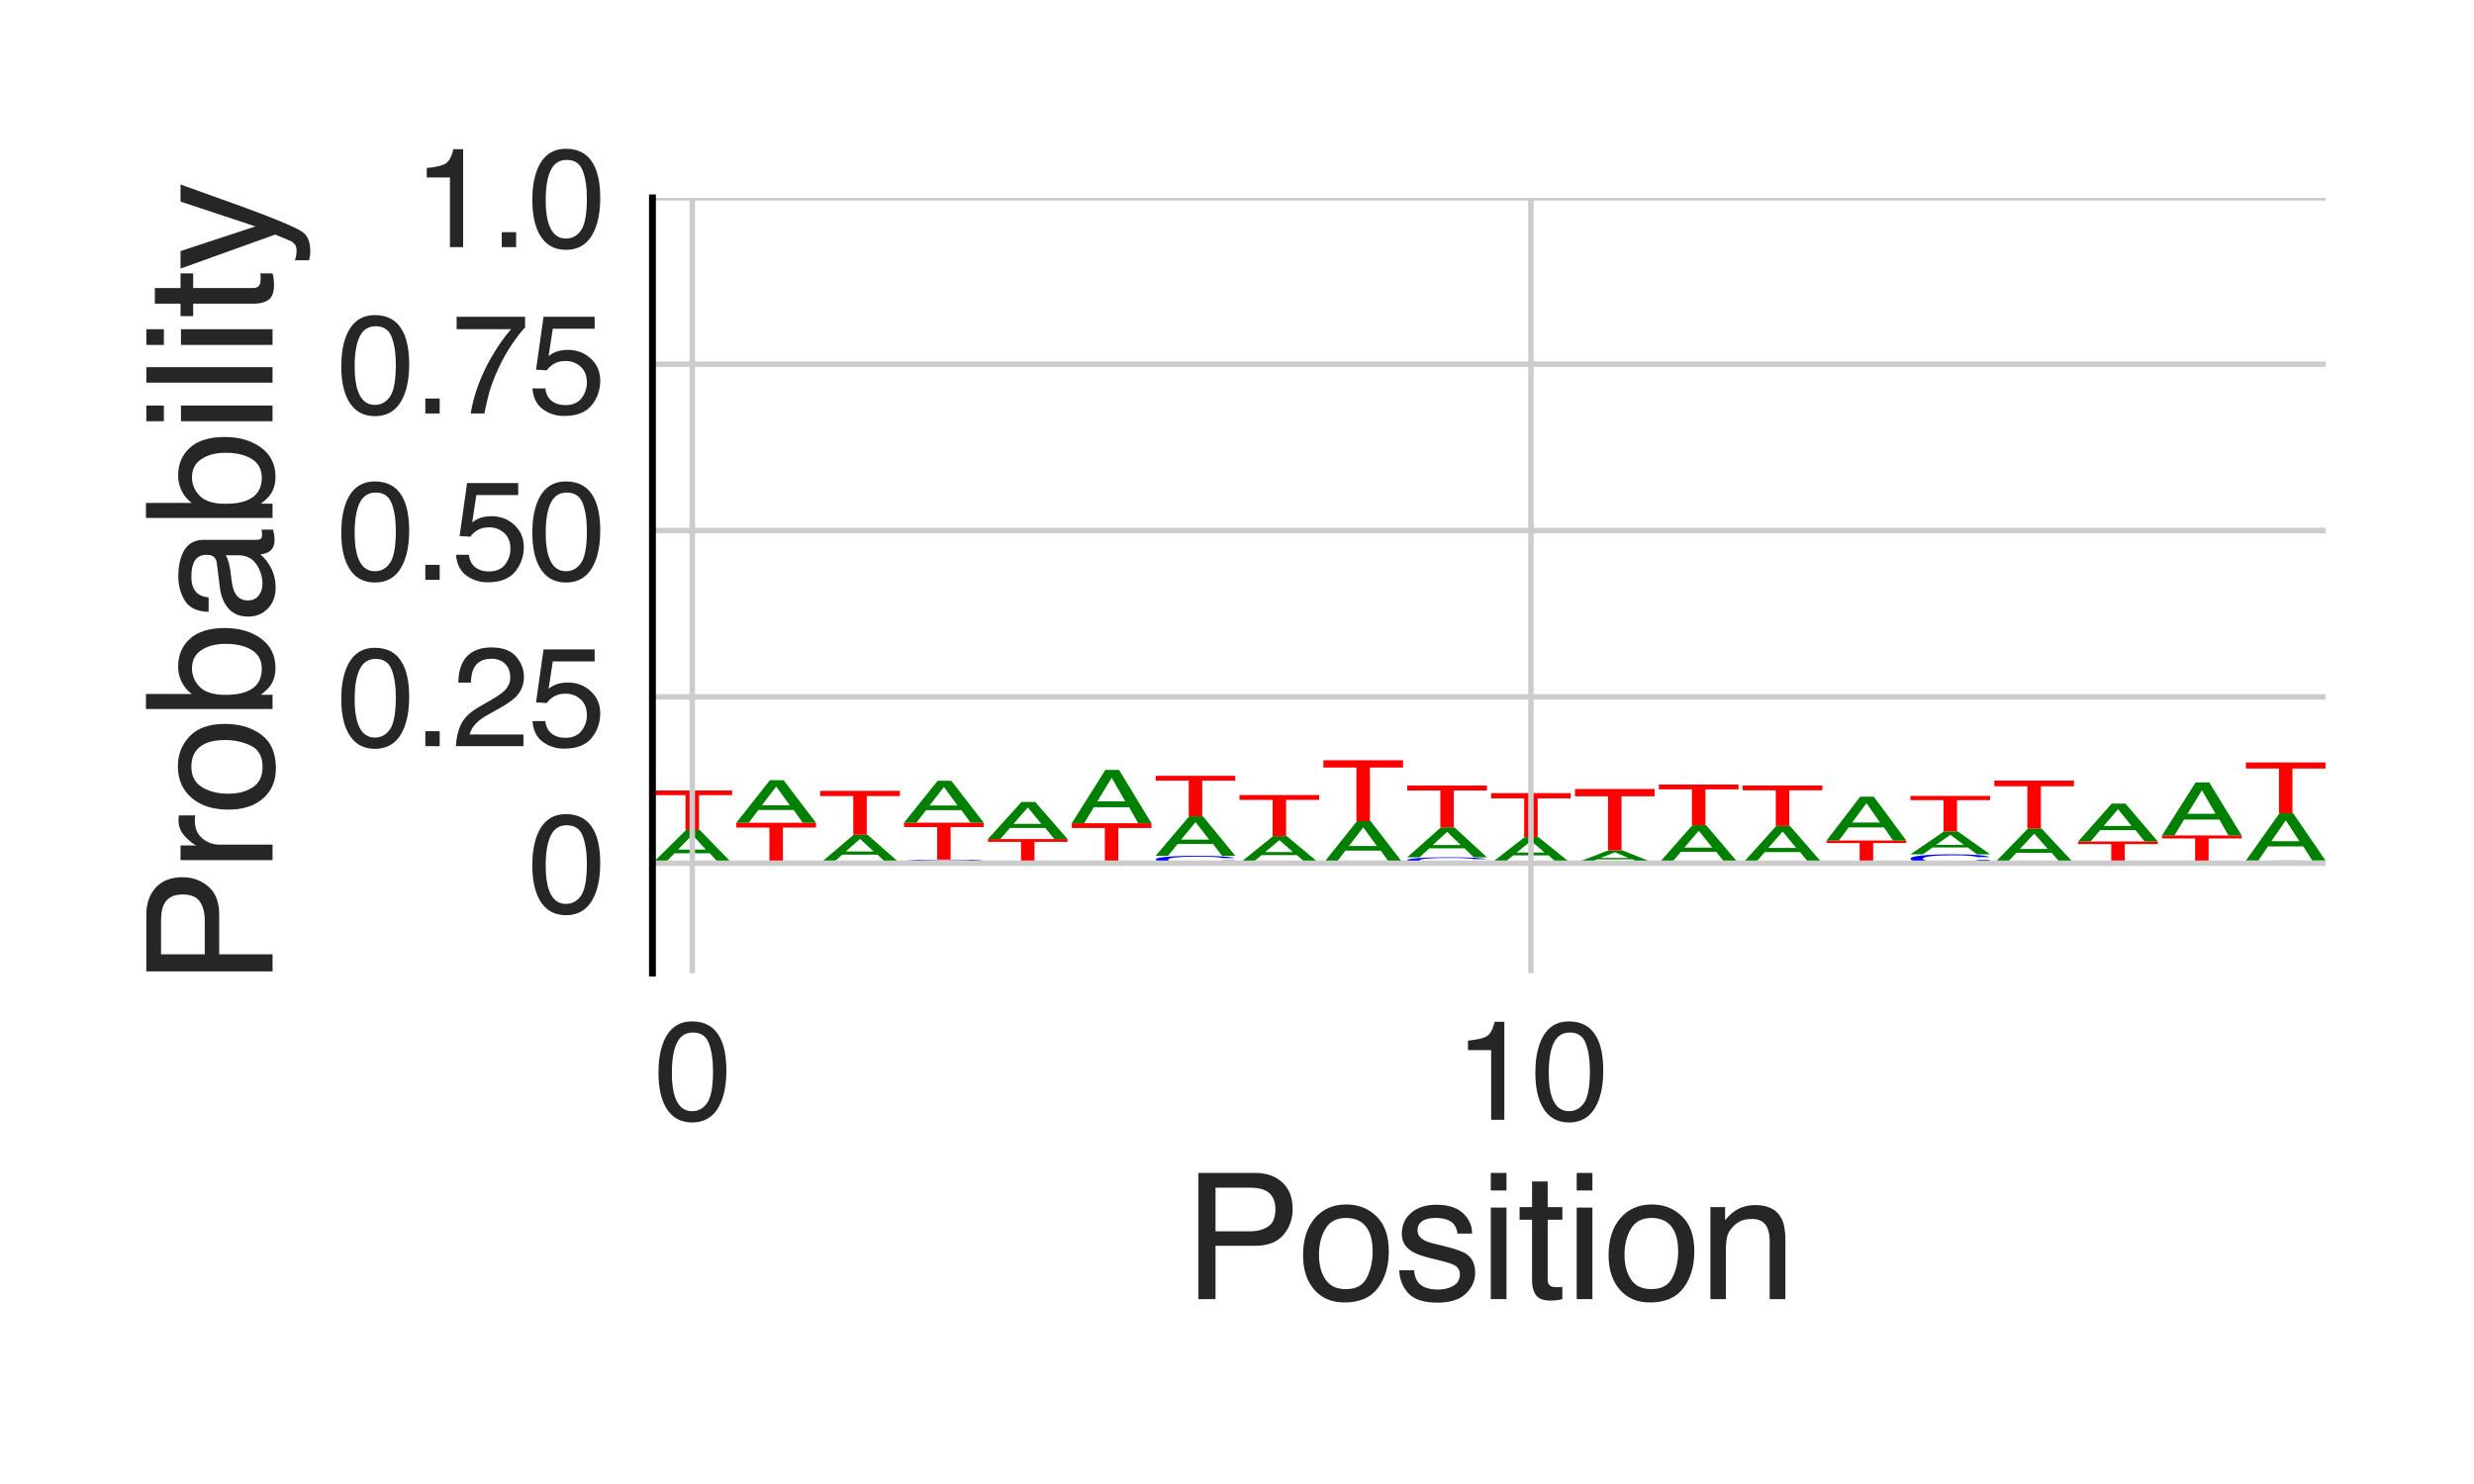 <?xml version="1.0" encoding="utf-8" standalone="no"?>
<!DOCTYPE svg PUBLIC "-//W3C//DTD SVG 1.1//EN"
  "http://www.w3.org/Graphics/SVG/1.1/DTD/svg11.dtd">
<svg height="216pt" version="1.1" viewBox="0 0 360 216" width="360pt" xmlns="http://www.w3.org/2000/svg" xmlns:xlink="http://www.w3.org/1999/xlink">
 <defs>
  <style type="text/css">*{stroke-linecap:butt;stroke-linejoin:round;}</style>
 </defs>
 <g id="figure_1">
  <g id="patch_1">
   <path d="M 0 216 
L 360 216 
L 360 0 
L 0 0 
z
" style="fill:#ffffff;"/>
  </g>
  <g id="axes_1">
   <g id="patch_2">
    <path d="M 94.94 141.64 
L 338.4 141.64 
L 338.4 28.8 
L 94.94 28.8 
z
" style="fill:#ffffff;"/>
   </g>
   <g id="line2d_1">
    <path clip-path="url(#pbe647523e6)" d="M 94.94 125.643 
L 338.4 125.643 
" style="fill:none;stroke:#000000;stroke-linecap:round;stroke-width:0.5;"/>
   </g>
   <g id="patch_3">
    <path clip-path="url(#pbe647523e6)" d="M 102.722 123.661 
L 100.749 121.524 
L 98.653 123.661 
L 102.722 123.661 
z
M 99.83 120.805 
L 101.819 120.805 
L 106.533 125.643 
L 104.603 125.643 
L 103.288 124.194 
L 98.149 124.194 
L 96.743 125.643 
L 94.94 125.643 
L 99.83 120.805 
z
M 100.741 120.805 
L 100.741 120.805 
z
" style="fill:#008000;"/>
   </g>
   <g id="patch_4">
    <path clip-path="url(#pbe647523e6)" d="M 106.533 115.055 
L 106.533 115.74 
L 101.719 115.74 
L 101.719 120.805 
L 99.755 120.805 
L 99.755 115.74 
L 94.94 115.74 
L 94.94 115.055 
L 106.533 115.055 
z
" style="fill:#ff0000;"/>
   </g>
   <g id="patch_5">
    <path clip-path="url(#pbe647523e6)" d="M 118.737 119.754 
L 118.737 120.455 
L 113.922 120.455 
L 113.922 125.643 
L 111.958 125.643 
L 111.958 120.455 
L 107.144 120.455 
L 107.144 119.754 
L 118.737 119.754 
z
" style="fill:#ff0000;"/>
   </g>
   <g id="patch_6">
    <path clip-path="url(#pbe647523e6)" d="M 114.925 117.217 
L 112.953 114.482 
L 110.856 117.217 
L 114.925 117.217 
z
M 112.033 113.562 
L 114.023 113.562 
L 118.737 119.754 
L 116.807 119.754 
L 115.491 117.899 
L 110.352 117.899 
L 108.946 119.754 
L 107.144 119.754 
L 112.033 113.562 
z
M 112.944 113.562 
L 112.944 113.562 
z
" style="fill:#008000;"/>
   </g>
   <g id="patch_7">
    <path clip-path="url(#pbe647523e6)" d="M 127.129 123.94 
L 125.156 122.104 
L 123.06 123.94 
L 127.129 123.94 
z
M 124.237 121.487 
L 126.226 121.487 
L 130.94 125.643 
L 129.01 125.643 
L 127.695 124.398 
L 122.556 124.398 
L 121.15 125.643 
L 119.347 125.643 
L 124.237 121.487 
z
M 125.148 121.487 
L 125.148 121.487 
z
" style="fill:#008000;"/>
   </g>
   <g id="patch_8">
    <path clip-path="url(#pbe647523e6)" d="M 130.94 115.109 
L 130.94 115.869 
L 126.126 115.869 
L 126.126 121.487 
L 124.162 121.487 
L 124.162 115.869 
L 119.347 115.869 
L 119.347 115.109 
L 130.94 115.109 
z
" style="fill:#ff0000;"/>
   </g>
   <g id="patch_9">
    <path clip-path="url(#pbe647523e6)" d="M 137.646 125.116 
Q 140.129 125.116 141.498 125.166 
Q 142.868 125.216 143.019 125.28 
L 141.293 125.28 
Q 141 125.232 140.123 125.204 
Q 139.246 125.175 137.663 125.175 
Q 135.733 125.175 134.546 125.227 
Q 133.358 125.279 133.358 125.386 
Q 133.358 125.474 134.429 125.529 
Q 135.502 125.584 137.629 125.584 
Q 139.585 125.584 140.61 125.526 
Q 141.151 125.496 141.419 125.446 
L 143.144 125.446 
Q 142.913 125.525 141.615 125.579 
Q 140.058 125.643 137.416 125.643 
Q 135.138 125.643 133.589 125.59 
Q 131.551 125.521 131.551 125.375 
Q 131.551 125.264 133.082 125.193 
Q 134.736 125.116 137.646 125.116 
z
M 137.29 125.116 
L 137.29 125.116 
z
" style="fill:#0000ff;"/>
   </g>
   <g id="patch_10">
    <path clip-path="url(#pbe647523e6)" d="M 143.144 119.74 
L 143.144 120.38 
L 138.329 120.38 
L 138.329 125.116 
L 136.365 125.116 
L 136.365 120.38 
L 131.551 120.38 
L 131.551 119.74 
L 143.144 119.74 
z
" style="fill:#ff0000;"/>
   </g>
   <g id="patch_11">
    <path clip-path="url(#pbe647523e6)" d="M 139.332 117.241 
L 137.36 114.547 
L 135.263 117.241 
L 139.332 117.241 
z
M 136.44 113.641 
L 138.43 113.641 
L 143.144 119.74 
L 141.214 119.74 
L 139.898 117.913 
L 134.759 117.913 
L 133.353 119.74 
L 131.551 119.74 
L 136.44 113.641 
z
M 137.351 113.641 
L 137.351 113.641 
z
" style="fill:#008000;"/>
   </g>
   <g id="patch_12">
    <path clip-path="url(#pbe647523e6)" d="M 149.85 125.504 
Q 152.332 125.504 153.702 125.517 
Q 155.071 125.53 155.222 125.547 
L 153.497 125.547 
Q 153.204 125.534 152.327 125.527 
Q 151.45 125.519 149.867 125.519 
Q 147.936 125.519 146.749 125.533 
Q 145.562 125.547 145.562 125.575 
Q 145.562 125.599 146.632 125.613 
Q 147.706 125.628 149.833 125.628 
Q 151.789 125.628 152.813 125.612 
Q 153.354 125.604 153.622 125.591 
L 155.347 125.591 
Q 155.117 125.612 153.818 125.626 
Q 152.261 125.643 149.619 125.643 
Q 147.341 125.643 145.793 125.629 
Q 143.754 125.611 143.754 125.572 
Q 143.754 125.543 145.286 125.524 
Q 146.94 125.504 149.85 125.504 
z
M 149.494 125.504 
L 149.494 125.504 
z
" style="fill:#0000ff;"/>
   </g>
   <g id="patch_13">
    <path clip-path="url(#pbe647523e6)" d="M 155.347 122.127 
L 155.347 122.53 
L 150.533 122.53 
L 150.533 125.504 
L 148.569 125.504 
L 148.569 122.53 
L 143.754 122.53 
L 143.754 122.127 
L 155.347 122.127 
z
" style="fill:#ff0000;"/>
   </g>
   <g id="patch_14">
    <path clip-path="url(#pbe647523e6)" d="M 151.536 119.915 
L 149.563 117.53 
L 147.467 119.915 
L 151.536 119.915 
z
M 148.644 116.728 
L 150.633 116.728 
L 155.347 122.127 
L 153.418 122.127 
L 152.102 120.51 
L 146.963 120.51 
L 145.557 122.127 
L 143.754 122.127 
L 148.644 116.728 
z
M 149.555 116.728 
L 149.555 116.728 
z
" style="fill:#008000;"/>
   </g>
   <g id="patch_15">
    <path clip-path="url(#pbe647523e6)" d="M 167.551 119.824 
L 167.551 120.517 
L 162.736 120.517 
L 162.736 125.643 
L 160.772 125.643 
L 160.772 120.517 
L 155.958 120.517 
L 155.958 119.824 
L 167.551 119.824 
z
" style="fill:#ff0000;"/>
   </g>
   <g id="patch_16">
    <path clip-path="url(#pbe647523e6)" d="M 163.739 116.643 
L 161.767 113.214 
L 159.67 116.643 
L 163.739 116.643 
z
M 160.847 112.061 
L 162.837 112.061 
L 167.551 119.824 
L 165.621 119.824 
L 164.305 117.499 
L 159.166 117.499 
L 157.76 119.824 
L 155.958 119.824 
L 160.847 112.061 
z
M 161.758 112.061 
L 161.758 112.061 
z
" style="fill:#008000;"/>
   </g>
   <g id="patch_17">
    <path clip-path="url(#pbe647523e6)" d="M 174.257 124.561 
Q 176.739 124.561 178.109 124.664 
Q 179.478 124.767 179.629 124.897 
L 177.904 124.897 
Q 177.611 124.798 176.734 124.74 
Q 175.857 124.682 174.274 124.682 
Q 172.343 124.682 171.156 124.789 
Q 169.969 124.895 169.969 125.116 
Q 169.969 125.296 171.039 125.409 
Q 172.113 125.521 174.24 125.521 
Q 176.196 125.521 177.22 125.403 
Q 177.761 125.34 178.029 125.239 
L 179.754 125.239 
Q 179.524 125.401 178.226 125.511 
Q 176.668 125.643 174.026 125.643 
Q 171.748 125.643 170.2 125.535 
Q 168.161 125.391 168.161 125.092 
Q 168.161 124.865 169.693 124.719 
Q 171.347 124.561 174.257 124.561 
z
M 173.901 124.561 
L 173.901 124.561 
z
" style="fill:#0000ff;"/>
   </g>
   <g id="patch_18">
    <path clip-path="url(#pbe647523e6)" d="M 175.943 122.205 
L 173.97 119.665 
L 171.874 122.205 
L 175.943 122.205 
z
M 173.051 118.811 
L 175.04 118.811 
L 179.754 124.561 
L 177.825 124.561 
L 176.509 122.839 
L 171.37 122.839 
L 169.964 124.561 
L 168.161 124.561 
L 173.051 118.811 
z
M 173.962 118.811 
L 173.962 118.811 
z
" style="fill:#008000;"/>
   </g>
   <g id="patch_19">
    <path clip-path="url(#pbe647523e6)" d="M 179.754 112.922 
L 179.754 113.623 
L 174.94 113.623 
L 174.94 118.811 
L 172.976 118.811 
L 172.976 113.623 
L 168.161 113.623 
L 168.161 112.922 
L 179.754 112.922 
z
" style="fill:#ff0000;"/>
   </g>
   <g id="patch_20">
    <path clip-path="url(#pbe647523e6)" d="M 188.146 124.027 
L 186.174 122.285 
L 184.077 124.027 
L 188.146 124.027 
z
M 185.254 121.699 
L 187.244 121.699 
L 191.958 125.643 
L 190.028 125.643 
L 188.712 124.462 
L 183.573 124.462 
L 182.167 125.643 
L 180.365 125.643 
L 185.254 121.699 
z
M 186.165 121.699 
L 186.165 121.699 
z
" style="fill:#008000;"/>
   </g>
   <g id="patch_21">
    <path clip-path="url(#pbe647523e6)" d="M 191.958 115.717 
L 191.958 116.429 
L 187.143 116.429 
L 187.143 121.699 
L 185.179 121.699 
L 185.179 116.429 
L 180.365 116.429 
L 180.365 115.717 
L 191.958 115.717 
z
" style="fill:#ff0000;"/>
   </g>
   <g id="patch_22">
    <path clip-path="url(#pbe647523e6)" d="M 200.35 123.135 
L 198.377 120.431 
L 196.281 123.135 
L 200.35 123.135 
z
M 197.458 119.521 
L 199.447 119.521 
L 204.161 125.643 
L 202.232 125.643 
L 200.916 123.81 
L 195.777 123.81 
L 194.371 125.643 
L 192.568 125.643 
L 197.458 119.521 
z
M 198.369 119.521 
L 198.369 119.521 
z
" style="fill:#008000;"/>
   </g>
   <g id="patch_23">
    <path clip-path="url(#pbe647523e6)" d="M 204.161 110.661 
L 204.161 111.716 
L 199.347 111.716 
L 199.347 119.521 
L 197.383 119.521 
L 197.383 111.716 
L 192.568 111.716 
L 192.568 110.661 
L 204.161 110.661 
z
" style="fill:#ff0000;"/>
   </g>
   <g id="patch_24">
    <path clip-path="url(#pbe647523e6)" d="M 210.867 124.778 
Q 213.35 124.778 214.719 124.86 
Q 216.089 124.942 216.24 125.047 
L 214.514 125.047 
Q 214.221 124.968 213.344 124.921 
Q 212.467 124.875 210.884 124.875 
Q 208.954 124.875 207.767 124.96 
Q 206.579 125.045 206.579 125.221 
Q 206.579 125.366 207.65 125.456 
Q 208.723 125.545 210.85 125.545 
Q 212.806 125.545 213.831 125.451 
Q 214.372 125.401 214.64 125.32 
L 216.365 125.32 
Q 216.134 125.45 214.836 125.538 
Q 213.279 125.643 210.637 125.643 
Q 208.359 125.643 206.81 125.556 
Q 204.772 125.442 204.772 125.202 
Q 204.772 125.021 206.303 124.904 
Q 207.957 124.778 210.867 124.778 
z
M 210.511 124.778 
L 210.511 124.778 
z
" style="fill:#0000ff;"/>
   </g>
   <g id="patch_25">
    <path clip-path="url(#pbe647523e6)" d="M 212.553 122.998 
L 210.581 121.079 
L 208.484 122.998 
L 212.553 122.998 
z
M 209.661 120.433 
L 211.651 120.433 
L 216.365 124.778 
L 214.435 124.778 
L 213.119 123.477 
L 207.98 123.477 
L 206.574 124.778 
L 204.772 124.778 
L 209.661 120.433 
z
M 210.572 120.433 
L 210.572 120.433 
z
" style="fill:#008000;"/>
   </g>
   <g id="patch_26">
    <path clip-path="url(#pbe647523e6)" d="M 216.365 114.334 
L 216.365 115.061 
L 211.55 115.061 
L 211.55 120.433 
L 209.586 120.433 
L 209.586 115.061 
L 204.772 115.061 
L 204.772 114.334 
L 216.365 114.334 
z
" style="fill:#ff0000;"/>
   </g>
   <g id="patch_27">
    <path clip-path="url(#pbe647523e6)" d="M 224.757 124.085 
L 222.784 122.406 
L 220.688 124.085 
L 224.757 124.085 
z
M 221.865 121.841 
L 223.854 121.841 
L 228.568 125.643 
L 226.639 125.643 
L 225.323 124.505 
L 220.184 124.505 
L 218.778 125.643 
L 216.975 125.643 
L 221.865 121.841 
z
M 222.776 121.841 
L 222.776 121.841 
z
" style="fill:#008000;"/>
   </g>
   <g id="patch_28">
    <path clip-path="url(#pbe647523e6)" d="M 228.568 115.44 
L 228.568 116.203 
L 223.754 116.203 
L 223.754 121.841 
L 221.79 121.841 
L 221.79 116.203 
L 216.975 116.203 
L 216.975 115.44 
L 228.568 115.44 
z
" style="fill:#ff0000;"/>
   </g>
   <g id="patch_29">
    <path clip-path="url(#pbe647523e6)" d="M 236.96 124.875 
L 234.988 124.047 
L 232.891 124.875 
L 236.96 124.875 
z
M 234.068 123.768 
L 236.058 123.768 
L 240.772 125.643 
L 238.842 125.643 
L 237.526 125.082 
L 232.387 125.082 
L 230.981 125.643 
L 229.179 125.643 
L 234.068 123.768 
z
M 234.98 123.768 
L 234.98 123.768 
z
" style="fill:#008000;"/>
   </g>
   <g id="patch_30">
    <path clip-path="url(#pbe647523e6)" d="M 240.772 114.839 
L 240.772 115.903 
L 235.957 115.903 
L 235.957 123.768 
L 233.993 123.768 
L 233.993 115.903 
L 229.179 115.903 
L 229.179 114.839 
L 240.772 114.839 
z
" style="fill:#ff0000;"/>
   </g>
   <g id="patch_31">
    <path clip-path="url(#pbe647523e6)" d="M 249.164 123.373 
L 247.192 120.926 
L 245.095 123.373 
L 249.164 123.373 
z
M 246.272 120.103 
L 248.261 120.103 
L 252.975 125.643 
L 251.046 125.643 
L 249.73 123.984 
L 244.591 123.984 
L 243.185 125.643 
L 241.382 125.643 
L 246.272 120.103 
z
M 247.183 120.103 
L 247.183 120.103 
z
" style="fill:#008000;"/>
   </g>
   <g id="patch_32">
    <path clip-path="url(#pbe647523e6)" d="M 252.975 114.191 
L 252.975 114.895 
L 248.161 114.895 
L 248.161 120.103 
L 246.197 120.103 
L 246.197 114.895 
L 241.382 114.895 
L 241.382 114.191 
L 252.975 114.191 
z
" style="fill:#ff0000;"/>
   </g>
   <g id="patch_33">
    <path clip-path="url(#pbe647523e6)" d="M 261.367 123.421 
L 259.395 121.026 
L 257.298 123.421 
L 261.367 123.421 
z
M 258.475 120.22 
L 260.465 120.22 
L 265.179 125.643 
L 263.249 125.643 
L 261.933 124.019 
L 256.795 124.019 
L 255.388 125.643 
L 253.586 125.643 
L 258.475 120.22 
z
M 259.387 120.22 
L 259.387 120.22 
z
" style="fill:#008000;"/>
   </g>
   <g id="patch_34">
    <path clip-path="url(#pbe647523e6)" d="M 265.179 114.331 
L 265.179 115.032 
L 260.364 115.032 
L 260.364 120.22 
L 258.4 120.22 
L 258.4 115.032 
L 253.586 115.032 
L 253.586 114.331 
L 265.179 114.331 
z
" style="fill:#ff0000;"/>
   </g>
   <g id="patch_35">
    <path clip-path="url(#pbe647523e6)" d="M 271.885 125.431 
Q 274.367 125.431 275.737 125.451 
Q 277.106 125.471 277.257 125.497 
L 275.532 125.497 
Q 275.239 125.478 274.362 125.466 
Q 273.485 125.455 271.902 125.455 
Q 269.971 125.455 268.784 125.476 
Q 267.597 125.497 267.597 125.54 
Q 267.597 125.575 268.668 125.597 
Q 269.741 125.619 271.868 125.619 
Q 273.824 125.619 274.849 125.596 
Q 275.389 125.584 275.657 125.564 
L 277.382 125.564 
Q 277.152 125.596 275.854 125.617 
Q 274.296 125.643 271.654 125.643 
Q 269.376 125.643 267.828 125.622 
Q 265.789 125.594 265.789 125.535 
Q 265.789 125.491 267.321 125.462 
Q 268.975 125.431 271.885 125.431 
z
M 271.529 125.431 
L 271.529 125.431 
z
" style="fill:#0000ff;"/>
   </g>
   <g id="patch_36">
    <path clip-path="url(#pbe647523e6)" d="M 277.382 122.339 
L 277.382 122.708 
L 272.568 122.708 
L 272.568 125.431 
L 270.604 125.431 
L 270.604 122.708 
L 265.789 122.708 
L 265.789 122.339 
L 277.382 122.339 
z
" style="fill:#ff0000;"/>
   </g>
   <g id="patch_37">
    <path clip-path="url(#pbe647523e6)" d="M 273.571 119.726 
L 271.599 116.909 
L 269.502 119.726 
L 273.571 119.726 
z
M 270.679 115.962 
L 272.668 115.962 
L 277.382 122.339 
L 275.453 122.339 
L 274.137 120.429 
L 268.998 120.429 
L 267.592 122.339 
L 265.789 122.339 
L 270.679 115.962 
z
M 271.59 115.962 
L 271.59 115.962 
z
" style="fill:#008000;"/>
   </g>
   <g id="patch_38">
    <path clip-path="url(#pbe647523e6)" d="M 284.088 124.344 
Q 286.571 124.344 287.94 124.468 
Q 289.31 124.591 289.461 124.748 
L 287.735 124.748 
Q 287.442 124.629 286.565 124.559 
Q 285.688 124.49 284.105 124.49 
Q 282.175 124.49 280.988 124.618 
Q 279.801 124.746 279.801 125.01 
Q 279.801 125.227 280.871 125.362 
Q 281.944 125.496 284.071 125.496 
Q 286.027 125.496 287.052 125.354 
Q 287.593 125.28 287.861 125.158 
L 289.586 125.158 
Q 289.355 125.353 288.057 125.485 
Q 286.5 125.643 283.858 125.643 
Q 281.58 125.643 280.031 125.513 
Q 277.993 125.341 277.993 124.982 
Q 277.993 124.709 279.524 124.534 
Q 281.179 124.344 284.088 124.344 
z
M 283.732 124.344 
L 283.732 124.344 
z
" style="fill:#0000ff;"/>
   </g>
   <g id="patch_39">
    <path clip-path="url(#pbe647523e6)" d="M 285.774 122.98 
L 283.802 121.51 
L 281.705 122.98 
L 285.774 122.98 
z
M 282.882 121.015 
L 284.872 121.015 
L 289.586 124.344 
L 287.656 124.344 
L 286.34 123.347 
L 281.202 123.347 
L 279.795 124.344 
L 277.993 124.344 
L 282.882 121.015 
z
M 283.794 121.015 
L 283.794 121.015 
z
" style="fill:#008000;"/>
   </g>
   <g id="patch_40">
    <path clip-path="url(#pbe647523e6)" d="M 289.586 115.849 
L 289.586 116.465 
L 284.771 116.465 
L 284.771 121.015 
L 282.807 121.015 
L 282.807 116.465 
L 277.993 116.465 
L 277.993 115.849 
L 289.586 115.849 
z
" style="fill:#ff0000;"/>
   </g>
   <g id="patch_41">
    <path clip-path="url(#pbe647523e6)" d="M 297.978 123.575 
L 296.006 121.344 
L 293.909 123.575 
L 297.978 123.575 
z
M 295.086 120.594 
L 297.075 120.594 
L 301.789 125.643 
L 299.86 125.643 
L 298.544 124.131 
L 293.405 124.131 
L 291.999 125.643 
L 290.196 125.643 
L 295.086 120.594 
z
M 295.997 120.594 
L 295.997 120.594 
z
" style="fill:#008000;"/>
   </g>
   <g id="patch_42">
    <path clip-path="url(#pbe647523e6)" d="M 301.789 113.615 
L 301.789 114.446 
L 296.975 114.446 
L 296.975 120.594 
L 295.011 120.594 
L 295.011 114.446 
L 290.196 114.446 
L 290.196 113.615 
L 301.789 113.615 
z
" style="fill:#ff0000;"/>
   </g>
   <g id="patch_43">
    <path clip-path="url(#pbe647523e6)" d="M 313.993 122.48 
L 313.993 122.857 
L 309.178 122.857 
L 309.178 125.643 
L 307.214 125.643 
L 307.214 122.857 
L 302.4 122.857 
L 302.4 122.48 
L 313.993 122.48 
z
" style="fill:#ff0000;"/>
   </g>
   <g id="patch_44">
    <path clip-path="url(#pbe647523e6)" d="M 310.181 120.22 
L 308.209 117.783 
L 306.112 120.22 
L 310.181 120.22 
z
M 307.289 116.964 
L 309.279 116.964 
L 313.993 122.48 
L 312.063 122.48 
L 310.747 120.828 
L 305.609 120.828 
L 304.202 122.48 
L 302.4 122.48 
L 307.289 116.964 
z
M 308.201 116.964 
L 308.201 116.964 
z
" style="fill:#008000;"/>
   </g>
   <g id="patch_45">
    <path clip-path="url(#pbe647523e6)" d="M 320.699 125.286 
Q 323.181 125.286 324.551 125.32 
Q 325.92 125.354 326.071 125.397 
L 324.346 125.397 
Q 324.053 125.364 323.176 125.345 
Q 322.299 125.326 320.716 125.326 
Q 318.786 125.326 317.598 125.361 
Q 316.411 125.396 316.411 125.469 
Q 316.411 125.529 317.482 125.566 
Q 318.555 125.603 320.682 125.603 
Q 322.638 125.603 323.663 125.564 
Q 324.204 125.543 324.471 125.51 
L 326.196 125.51 
Q 325.966 125.563 324.668 125.6 
Q 323.11 125.643 320.468 125.643 
Q 318.19 125.643 316.642 125.607 
Q 314.603 125.56 314.603 125.461 
Q 314.603 125.386 316.135 125.338 
Q 317.789 125.286 320.699 125.286 
z
M 320.343 125.286 
L 320.343 125.286 
z
" style="fill:#0000ff;"/>
   </g>
   <g id="patch_46">
    <path clip-path="url(#pbe647523e6)" d="M 326.196 121.602 
L 326.196 122.04 
L 321.382 122.04 
L 321.382 125.286 
L 319.418 125.286 
L 319.418 122.04 
L 314.603 122.04 
L 314.603 121.602 
L 326.196 121.602 
z
" style="fill:#ff0000;"/>
   </g>
   <g id="patch_47">
    <path clip-path="url(#pbe647523e6)" d="M 322.385 118.44 
L 320.413 115.031 
L 318.316 118.44 
L 322.385 118.44 
z
M 319.493 113.885 
L 321.482 113.885 
L 326.196 121.602 
L 324.267 121.602 
L 322.951 119.29 
L 317.812 119.29 
L 316.406 121.602 
L 314.603 121.602 
L 319.493 113.885 
z
M 320.404 113.885 
L 320.404 113.885 
z
" style="fill:#008000;"/>
   </g>
   <g id="patch_48">
    <path clip-path="url(#pbe647523e6)" d="M 332.902 125.261 
Q 335.385 125.261 336.754 125.298 
Q 338.124 125.334 338.275 125.38 
L 336.549 125.38 
Q 336.256 125.345 335.379 125.325 
Q 334.502 125.304 332.919 125.304 
Q 330.989 125.304 329.802 125.342 
Q 328.615 125.379 328.615 125.457 
Q 328.615 125.521 329.685 125.561 
Q 330.758 125.6 332.885 125.6 
Q 334.841 125.6 335.866 125.558 
Q 336.407 125.536 336.675 125.501 
L 338.4 125.501 
Q 338.169 125.558 336.871 125.597 
Q 335.314 125.643 332.672 125.643 
Q 330.394 125.643 328.845 125.605 
Q 326.807 125.554 326.807 125.449 
Q 326.807 125.369 328.338 125.317 
Q 329.993 125.261 332.902 125.261 
z
M 332.546 125.261 
L 332.546 125.261 
z
" style="fill:#0000ff;"/>
   </g>
   <g id="patch_49">
    <path clip-path="url(#pbe647523e6)" d="M 334.588 122.44 
L 332.616 119.398 
L 330.519 122.44 
L 334.588 122.44 
z
M 331.696 118.374 
L 333.686 118.374 
L 338.4 125.261 
L 336.47 125.261 
L 335.154 123.199 
L 330.016 123.199 
L 328.609 125.261 
L 326.807 125.261 
L 331.696 118.374 
z
M 332.608 118.374 
L 332.608 118.374 
z
" style="fill:#008000;"/>
   </g>
   <g id="patch_50">
    <path clip-path="url(#pbe647523e6)" d="M 338.4 110.98 
L 338.4 111.861 
L 333.585 111.861 
L 333.585 118.374 
L 331.621 118.374 
L 331.621 111.861 
L 326.807 111.861 
L 326.807 110.98 
L 338.4 110.98 
z
" style="fill:#ff0000;"/>
   </g>
   <g id="patch_51">
    <path clip-path="url(#pbe647523e6)" d="M 101.036 128.099 
Q 103.518 128.099 104.888 127.865 
Q 106.257 127.632 106.408 127.336 
L 104.683 127.336 
Q 104.389 127.561 103.513 127.692 
Q 102.636 127.824 101.053 127.824 
Q 99.122 127.824 97.935 127.582 
Q 96.748 127.34 96.748 126.84 
Q 96.748 126.431 97.818 126.176 
Q 98.892 125.921 101.019 125.921 
Q 102.974 125.921 103.999 126.189 
Q 104.54 126.33 104.808 126.561 
L 106.533 126.561 
Q 106.303 126.193 105.004 125.943 
Q 103.447 125.643 100.805 125.643 
Q 98.527 125.643 96.979 125.89 
Q 94.94 126.215 94.94 126.894 
Q 94.94 127.41 96.472 127.74 
Q 98.126 128.099 101.036 128.099 
z
M 100.68 128.099 
L 100.68 128.099 
z
" style="fill:none;opacity:0;"/>
   </g>
   <g id="patch_52">
    <path clip-path="url(#pbe647523e6)" d="M 100.919 136.705 
Q 102.708 136.705 104.012 136.26 
Q 105.903 135.62 106.326 134.017 
L 104.626 134.017 
Q 104.314 134.913 103.338 135.323 
Q 102.362 135.733 100.875 135.733 
Q 99.114 135.733 97.909 134.879 
Q 96.704 134.028 96.704 132.341 
Q 96.704 130.883 97.696 129.968 
Q 98.691 129.052 100.936 129.052 
Q 102.655 129.052 103.783 129.693 
Q 104.911 130.336 104.936 131.774 
L 100.963 131.774 
L 100.963 132.692 
L 106.533 132.692 
L 106.533 128.316 
L 105.428 128.316 
L 105.013 129.369 
Q 104.142 128.751 103.468 128.51 
Q 102.334 128.099 100.59 128.099 
Q 98.337 128.099 96.712 129.04 
Q 94.94 130.221 94.94 132.28 
Q 94.94 134.334 96.668 135.547 
Q 98.31 136.705 100.919 136.705 
z
M 100.634 136.718 
L 100.634 136.718 
z
" style="fill:none;opacity:0;"/>
   </g>
   <g id="patch_53">
    <path clip-path="url(#pbe647523e6)" d="M 113.239 127.951 
Q 115.722 127.951 117.091 127.731 
Q 118.461 127.512 118.612 127.233 
L 116.886 127.233 
Q 116.593 127.445 115.716 127.568 
Q 114.839 127.692 113.256 127.692 
Q 111.326 127.692 110.139 127.465 
Q 108.951 127.238 108.951 126.768 
Q 108.951 126.383 110.022 126.143 
Q 111.095 125.904 113.222 125.904 
Q 115.178 125.904 116.203 126.156 
Q 116.744 126.289 117.012 126.506 
L 118.737 126.506 
Q 118.506 126.16 117.208 125.925 
Q 115.651 125.643 113.009 125.643 
Q 110.731 125.643 109.182 125.875 
Q 107.144 126.18 107.144 126.819 
Q 107.144 127.303 108.675 127.613 
Q 110.329 127.951 113.239 127.951 
z
M 112.883 127.951 
L 112.883 127.951 
z
" style="fill:none;opacity:0;"/>
   </g>
   <g id="patch_54">
    <path clip-path="url(#pbe647523e6)" d="M 113.123 138.374 
Q 114.911 138.374 116.216 137.835 
Q 118.107 137.06 118.53 135.118 
L 116.829 135.118 
Q 116.517 136.204 115.541 136.7 
Q 114.566 137.196 113.078 137.196 
Q 111.318 137.196 110.112 136.163 
Q 108.907 135.131 108.907 133.088 
Q 108.907 131.323 109.899 130.214 
Q 110.895 129.105 113.139 129.105 
Q 114.859 129.105 115.986 129.882 
Q 117.114 130.661 117.139 132.402 
L 113.167 132.402 
L 113.167 133.513 
L 118.737 133.513 
L 118.737 128.214 
L 117.631 128.214 
L 117.216 129.489 
Q 116.346 128.74 115.671 128.449 
Q 114.538 127.951 112.794 127.951 
Q 110.541 127.951 108.915 129.09 
Q 107.144 130.52 107.144 133.015 
Q 107.144 135.502 108.871 136.972 
Q 110.513 138.374 113.123 138.374 
z
M 112.838 138.389 
L 112.838 138.389 
z
" style="fill:none;opacity:0;"/>
   </g>
   <g id="patch_55">
    <path clip-path="url(#pbe647523e6)" d="M 125.443 127.704 
Q 127.925 127.704 129.295 127.508 
Q 130.664 127.312 130.815 127.063 
L 129.09 127.063 
Q 128.796 127.252 127.92 127.363 
Q 127.043 127.473 125.46 127.473 
Q 123.529 127.473 122.342 127.27 
Q 121.155 127.067 121.155 126.648 
Q 121.155 126.304 122.225 126.09 
Q 123.299 125.876 125.426 125.876 
Q 127.381 125.876 128.406 126.101 
Q 128.947 126.22 129.215 126.413 
L 130.94 126.413 
Q 130.71 126.104 129.411 125.895 
Q 127.854 125.643 125.212 125.643 
Q 122.934 125.643 121.386 125.85 
Q 119.347 126.123 119.347 126.693 
Q 119.347 127.126 120.879 127.403 
Q 122.533 127.704 125.443 127.704 
z
M 125.087 127.704 
L 125.087 127.704 
z
" style="fill:none;opacity:0;"/>
   </g>
   <g id="patch_56">
    <path clip-path="url(#pbe647523e6)" d="M 125.326 136.672 
Q 127.115 136.672 128.419 136.208 
Q 130.31 135.542 130.733 133.871 
L 129.033 133.871 
Q 128.721 134.805 127.745 135.232 
Q 126.769 135.658 125.282 135.658 
Q 123.521 135.658 122.316 134.769 
Q 121.111 133.882 121.111 132.124 
Q 121.111 130.606 122.103 129.651 
Q 123.098 128.697 125.343 128.697 
Q 127.062 128.697 128.19 129.365 
Q 129.318 130.036 129.343 131.534 
L 125.37 131.534 
L 125.37 132.49 
L 130.94 132.49 
L 130.94 127.931 
L 129.835 127.931 
L 129.42 129.028 
Q 128.549 128.383 127.875 128.133 
Q 126.741 127.704 124.997 127.704 
Q 122.744 127.704 121.119 128.684 
Q 119.347 129.915 119.347 132.061 
Q 119.347 134.201 121.075 135.465 
Q 122.717 136.672 125.326 136.672 
z
M 125.041 136.685 
L 125.041 136.685 
z
" style="fill:none;opacity:0;"/>
   </g>
   <g id="patch_57">
    <path clip-path="url(#pbe647523e6)" d="M 137.53 138.438 
Q 139.318 138.438 140.623 137.776 
Q 142.514 136.825 142.937 134.442 
L 141.237 134.442 
Q 140.924 135.774 139.948 136.383 
Q 138.973 136.992 137.485 136.992 
Q 135.725 136.992 134.519 135.723 
Q 133.314 134.457 133.314 131.949 
Q 133.314 129.783 134.306 128.422 
Q 135.302 127.06 137.546 127.06 
Q 139.266 127.06 140.393 128.014 
Q 141.521 128.97 141.546 131.107 
L 137.574 131.107 
L 137.574 132.471 
L 143.144 132.471 
L 143.144 125.966 
L 142.038 125.966 
L 141.624 127.532 
Q 140.753 126.613 140.078 126.255 
Q 138.945 125.643 137.201 125.643 
Q 134.948 125.643 133.322 127.042 
Q 131.551 128.798 131.551 131.859 
Q 131.551 134.913 133.278 136.717 
Q 134.92 138.438 137.53 138.438 
z
M 137.245 138.457 
L 137.245 138.457 
z
" style="fill:none;opacity:0;"/>
   </g>
   <g id="patch_58">
    <path clip-path="url(#pbe647523e6)" d="M 149.733 135 
Q 151.522 135 152.826 134.515 
Q 154.717 133.82 155.14 132.077 
L 153.44 132.077 
Q 153.128 133.051 152.152 133.497 
Q 151.176 133.942 149.689 133.942 
Q 147.928 133.942 146.723 133.015 
Q 145.518 132.089 145.518 130.255 
Q 145.518 128.67 146.51 127.675 
Q 147.505 126.679 149.75 126.679 
Q 151.469 126.679 152.597 127.377 
Q 153.725 128.076 153.75 129.639 
L 149.777 129.639 
L 149.777 130.636 
L 155.347 130.636 
L 155.347 125.88 
L 154.242 125.88 
L 153.827 127.024 
Q 152.956 126.352 152.282 126.091 
Q 151.148 125.643 149.404 125.643 
Q 147.151 125.643 145.526 126.666 
Q 143.754 127.95 143.754 130.189 
Q 143.754 132.422 145.482 133.741 
Q 147.124 135 149.733 135 
z
M 149.448 135.013 
L 149.448 135.013 
z
" style="fill:none;opacity:0;"/>
   </g>
   <g id="patch_59">
    <path clip-path="url(#pbe647523e6)" d="M 162.053 126.526 
Q 164.536 126.526 165.905 126.442 
Q 167.275 126.358 167.426 126.252 
L 165.7 126.252 
Q 165.407 126.333 164.53 126.38 
Q 163.653 126.427 162.07 126.427 
Q 160.14 126.427 158.953 126.34 
Q 157.765 126.253 157.765 126.074 
Q 157.765 125.926 158.836 125.835 
Q 159.909 125.743 162.036 125.743 
Q 163.992 125.743 165.017 125.84 
Q 165.558 125.89 165.826 125.973 
L 167.551 125.973 
Q 167.32 125.841 166.022 125.751 
Q 164.465 125.643 161.823 125.643 
Q 159.545 125.643 157.996 125.732 
Q 155.958 125.849 155.958 126.093 
Q 155.958 126.278 157.489 126.397 
Q 159.143 126.526 162.053 126.526 
z
M 161.697 126.526 
L 161.697 126.526 
z
" style="fill:none;opacity:0;"/>
   </g>
   <g id="patch_60">
    <path clip-path="url(#pbe647523e6)" d="M 161.937 140.201 
Q 163.725 140.201 165.03 139.493 
Q 166.921 138.477 167.344 135.929 
L 165.644 135.929 
Q 165.331 137.353 164.355 138.004 
Q 163.38 138.655 161.892 138.655 
Q 160.132 138.655 158.926 137.299 
Q 157.721 135.946 157.721 133.266 
Q 157.721 130.95 158.714 129.496 
Q 159.709 128.041 161.953 128.041 
Q 163.673 128.041 164.8 129.06 
Q 165.928 130.081 165.953 132.366 
L 161.981 132.366 
L 161.981 133.823 
L 167.551 133.823 
L 167.551 126.872 
L 166.445 126.872 
L 166.031 128.544 
Q 165.16 127.562 164.485 127.18 
Q 163.352 126.526 161.608 126.526 
Q 159.355 126.526 157.729 128.021 
Q 155.958 129.897 155.958 133.17 
Q 155.958 136.433 157.685 138.361 
Q 159.327 140.201 161.937 140.201 
z
M 161.652 140.221 
L 161.652 140.221 
z
" style="fill:none;opacity:0;"/>
   </g>
   <g id="patch_61">
    <path clip-path="url(#pbe647523e6)" d="M 174.14 139.238 
Q 175.929 139.238 177.233 138.534 
Q 179.124 137.524 179.547 134.991 
L 177.847 134.991 
Q 177.535 136.407 176.559 137.054 
Q 175.583 137.701 174.096 137.701 
Q 172.335 137.701 171.13 136.353 
Q 169.925 135.008 169.925 132.343 
Q 169.925 130.042 170.917 128.595 
Q 171.912 127.149 174.157 127.149 
Q 175.876 127.149 177.004 128.162 
Q 178.132 129.178 178.157 131.449 
L 174.184 131.449 
L 174.184 132.898 
L 179.754 132.898 
L 179.754 125.987 
L 178.649 125.987 
L 178.234 127.65 
Q 177.363 126.673 176.689 126.293 
Q 175.555 125.643 173.811 125.643 
Q 171.558 125.643 169.933 127.129 
Q 168.161 128.995 168.161 132.248 
Q 168.161 135.492 169.889 137.409 
Q 171.531 139.238 174.14 139.238 
z
M 173.855 139.257 
L 173.855 139.257 
z
" style="fill:none;opacity:0;"/>
   </g>
   <g id="patch_62">
    <path clip-path="url(#pbe647523e6)" d="M 186.46 126.869 
Q 188.943 126.869 190.312 126.752 
Q 191.682 126.636 191.833 126.488 
L 190.107 126.488 
Q 189.814 126.6 188.937 126.666 
Q 188.06 126.732 186.477 126.732 
Q 184.547 126.732 183.36 126.611 
Q 182.172 126.49 182.172 126.241 
Q 182.172 126.036 183.243 125.909 
Q 184.316 125.782 186.443 125.782 
Q 188.399 125.782 189.424 125.916 
Q 189.965 125.986 190.233 126.101 
L 191.958 126.101 
Q 191.727 125.918 190.429 125.793 
Q 188.872 125.643 186.23 125.643 
Q 183.952 125.643 182.403 125.766 
Q 180.365 125.928 180.365 126.268 
Q 180.365 126.525 181.896 126.69 
Q 183.55 126.869 186.46 126.869 
z
M 186.104 126.869 
L 186.104 126.869 
z
" style="fill:none;opacity:0;"/>
   </g>
   <g id="patch_63">
    <path clip-path="url(#pbe647523e6)" d="M 186.344 136.044 
Q 188.132 136.044 189.437 135.569 
Q 191.328 134.887 191.751 133.178 
L 190.051 133.178 
Q 189.738 134.133 188.762 134.57 
Q 187.787 135.007 186.299 135.007 
Q 184.539 135.007 183.333 134.097 
Q 182.128 133.189 182.128 131.391 
Q 182.128 129.837 183.121 128.861 
Q 184.116 127.885 186.36 127.885 
Q 188.08 127.885 189.207 128.569 
Q 190.335 129.254 190.36 130.787 
L 186.388 130.787 
L 186.388 131.765 
L 191.958 131.765 
L 191.958 127.1 
L 190.852 127.1 
L 190.438 128.223 
Q 189.567 127.564 188.892 127.307 
Q 187.759 126.869 186.015 126.869 
Q 183.762 126.869 182.136 127.872 
Q 180.365 129.131 180.365 131.326 
Q 180.365 133.516 182.092 134.809 
Q 183.734 136.044 186.344 136.044 
z
M 186.059 136.057 
L 186.059 136.057 
z
" style="fill:none;opacity:0;"/>
   </g>
   <g id="patch_64">
    <path clip-path="url(#pbe647523e6)" d="M 198.664 129.066 
Q 201.146 129.066 202.516 128.74 
Q 203.885 128.415 204.036 128.002 
L 202.311 128.002 
Q 202.018 128.316 201.141 128.499 
Q 200.264 128.683 198.681 128.683 
Q 196.75 128.683 195.563 128.345 
Q 194.376 128.008 194.376 127.312 
Q 194.376 126.741 195.446 126.385 
Q 196.52 126.031 198.647 126.031 
Q 200.603 126.031 201.627 126.404 
Q 202.168 126.601 202.436 126.922 
L 204.161 126.922 
Q 203.931 126.409 202.633 126.062 
Q 201.075 125.643 198.433 125.643 
Q 196.155 125.643 194.607 125.987 
Q 192.568 126.44 192.568 127.387 
Q 192.568 128.105 194.1 128.565 
Q 195.754 129.066 198.664 129.066 
z
M 198.308 129.066 
L 198.308 129.066 
z
" style="fill:none;opacity:0;"/>
   </g>
   <g id="patch_65">
    <path clip-path="url(#pbe647523e6)" d="M 198.547 141.622 
Q 200.336 141.622 201.64 140.972 
Q 203.531 140.039 203.954 137.7 
L 202.254 137.7 
Q 201.942 139.007 200.966 139.605 
Q 199.99 140.203 198.503 140.203 
Q 196.742 140.203 195.537 138.958 
Q 194.332 137.715 194.332 135.254 
Q 194.332 133.128 195.324 131.792 
Q 196.319 130.456 198.564 130.456 
Q 200.283 130.456 201.411 131.392 
Q 202.539 132.33 202.564 134.428 
L 198.591 134.428 
L 198.591 135.766 
L 204.161 135.766 
L 204.161 129.383 
L 203.056 129.383 
L 202.641 130.919 
Q 201.77 130.017 201.096 129.666 
Q 199.962 129.066 198.218 129.066 
Q 195.965 129.066 194.34 130.438 
Q 192.568 132.161 192.568 135.166 
Q 192.568 138.163 194.296 139.932 
Q 195.938 141.622 198.547 141.622 
z
M 198.262 141.64 
L 198.262 141.64 
z
" style="fill:none;opacity:0;"/>
   </g>
   <g id="patch_66">
    <path clip-path="url(#pbe647523e6)" d="M 210.751 137.643 
Q 212.539 137.643 213.844 137.022 
Q 215.735 136.13 216.158 133.895 
L 214.458 133.895 
Q 214.145 135.144 213.169 135.716 
Q 212.194 136.287 210.706 136.287 
Q 208.946 136.287 207.74 135.097 
Q 206.535 133.91 206.535 131.558 
Q 206.535 129.526 207.528 128.249 
Q 208.523 126.972 210.767 126.972 
Q 212.487 126.972 213.614 127.866 
Q 214.742 128.763 214.767 130.768 
L 210.795 130.768 
L 210.795 132.047 
L 216.365 132.047 
L 216.365 125.946 
L 215.259 125.946 
L 214.845 127.414 
Q 213.974 126.552 213.299 126.217 
Q 212.166 125.643 210.422 125.643 
Q 208.169 125.643 206.543 126.955 
Q 204.772 128.602 204.772 131.473 
Q 204.772 134.337 206.499 136.029 
Q 208.141 137.643 210.751 137.643 
z
M 210.466 137.661 
L 210.466 137.661 
z
" style="fill:none;opacity:0;"/>
   </g>
   <g id="patch_67">
    <path clip-path="url(#pbe647523e6)" d="M 223.071 126.991 
Q 225.553 126.991 226.923 126.863 
Q 228.292 126.735 228.443 126.572 
L 226.718 126.572 
Q 226.425 126.696 225.548 126.768 
Q 224.671 126.84 223.088 126.84 
Q 221.157 126.84 219.97 126.707 
Q 218.783 126.575 218.783 126.3 
Q 218.783 126.075 219.853 125.935 
Q 220.927 125.796 223.054 125.796 
Q 225.01 125.796 226.035 125.943 
Q 226.575 126.021 226.843 126.147 
L 228.568 126.147 
Q 228.338 125.945 227.04 125.808 
Q 225.482 125.643 222.84 125.643 
Q 220.562 125.643 219.014 125.779 
Q 216.975 125.957 216.975 126.33 
Q 216.975 126.613 218.507 126.794 
Q 220.161 126.991 223.071 126.991 
z
M 222.715 126.991 
L 222.715 126.991 
z
" style="fill:none;opacity:0;"/>
   </g>
   <g id="patch_68">
    <path clip-path="url(#pbe647523e6)" d="M 222.954 136.348 
Q 224.743 136.348 226.047 135.863 
Q 227.938 135.168 228.361 133.425 
L 226.661 133.425 
Q 226.349 134.399 225.373 134.845 
Q 224.397 135.29 222.91 135.29 
Q 221.149 135.29 219.944 134.362 
Q 218.739 133.437 218.739 131.603 
Q 218.739 130.018 219.731 129.023 
Q 220.726 128.027 222.971 128.027 
Q 224.69 128.027 225.818 128.725 
Q 226.946 129.424 226.971 130.987 
L 222.998 130.987 
L 222.998 131.984 
L 228.568 131.984 
L 228.568 127.228 
L 227.463 127.228 
L 227.048 128.372 
Q 226.177 127.7 225.503 127.439 
Q 224.369 126.991 222.625 126.991 
Q 220.372 126.991 218.747 128.014 
Q 216.975 129.298 216.975 131.537 
Q 216.975 133.77 218.703 135.089 
Q 220.345 136.348 222.954 136.348 
z
M 222.669 136.361 
L 222.669 136.361 
z
" style="fill:none;opacity:0;"/>
   </g>
   <g id="patch_69">
    <path clip-path="url(#pbe647523e6)" d="M 235.274 127.261 
Q 237.757 127.261 239.126 127.107 
Q 240.496 126.954 240.647 126.758 
L 238.921 126.758 
Q 238.628 126.907 237.751 126.993 
Q 236.874 127.08 235.291 127.08 
Q 233.361 127.08 232.174 126.921 
Q 230.986 126.761 230.986 126.432 
Q 230.986 126.162 232.057 125.994 
Q 233.13 125.826 235.257 125.826 
Q 237.213 125.826 238.238 126.003 
Q 238.779 126.096 239.047 126.248 
L 240.772 126.248 
Q 240.541 126.005 239.243 125.841 
Q 237.686 125.643 235.044 125.643 
Q 232.766 125.643 231.217 125.806 
Q 229.179 126.02 229.179 126.467 
Q 229.179 126.807 230.71 127.025 
Q 232.364 127.261 235.274 127.261 
z
M 234.918 127.261 
L 234.918 127.261 
z
" style="fill:none;opacity:0;"/>
   </g>
   <g id="patch_70">
    <path clip-path="url(#pbe647523e6)" d="M 235.158 137.085 
Q 236.946 137.085 238.251 136.577 
Q 240.142 135.847 240.565 134.017 
L 238.865 134.017 
Q 238.552 135.039 237.576 135.507 
Q 236.601 135.975 235.113 135.975 
Q 233.353 135.975 232.147 135.001 
Q 230.942 134.029 230.942 132.103 
Q 230.942 130.44 231.935 129.394 
Q 232.93 128.349 235.174 128.349 
Q 236.894 128.349 238.021 129.081 
Q 239.149 129.815 239.174 131.456 
L 235.202 131.456 
L 235.202 132.504 
L 240.772 132.504 
L 240.772 127.509 
L 239.666 127.509 
L 239.252 128.711 
Q 238.381 128.005 237.706 127.731 
Q 236.573 127.261 234.829 127.261 
Q 232.576 127.261 230.95 128.335 
Q 229.179 129.683 229.179 132.034 
Q 229.179 134.378 230.906 135.763 
Q 232.548 137.085 235.158 137.085 
z
M 234.873 137.099 
L 234.873 137.099 
z
" style="fill:none;opacity:0;"/>
   </g>
   <g id="patch_71">
    <path clip-path="url(#pbe647523e6)" d="M 247.478 128.222 
Q 249.96 128.222 251.33 127.977 
Q 252.699 127.732 252.85 127.421 
L 251.125 127.421 
Q 250.832 127.657 249.955 127.795 
Q 249.078 127.934 247.495 127.934 
Q 245.564 127.934 244.377 127.679 
Q 243.19 127.426 243.19 126.901 
Q 243.19 126.47 244.261 126.202 
Q 245.334 125.935 247.461 125.935 
Q 249.417 125.935 250.442 126.217 
Q 250.982 126.365 251.25 126.607 
L 252.975 126.607 
Q 252.745 126.22 251.447 125.959 
Q 249.889 125.643 247.247 125.643 
Q 244.969 125.643 243.421 125.902 
Q 241.382 126.243 241.382 126.957 
Q 241.382 127.499 242.914 127.845 
Q 244.568 128.222 247.478 128.222 
z
M 247.122 128.222 
L 247.122 128.222 
z
" style="fill:none;opacity:0;"/>
   </g>
   <g id="patch_72">
    <path clip-path="url(#pbe647523e6)" d="M 247.361 137.657 
Q 249.15 137.657 250.454 137.168 
Q 252.345 136.467 252.768 134.71 
L 251.068 134.71 
Q 250.756 135.692 249.78 136.141 
Q 248.804 136.59 247.317 136.59 
Q 245.556 136.59 244.351 135.655 
Q 243.146 134.722 243.146 132.872 
Q 243.146 131.275 244.138 130.271 
Q 245.133 129.267 247.378 129.267 
Q 249.097 129.267 250.225 129.97 
Q 251.353 130.675 251.378 132.251 
L 247.405 132.251 
L 247.405 133.257 
L 252.975 133.257 
L 252.975 128.461 
L 251.87 128.461 
L 251.455 129.615 
Q 250.584 128.937 249.91 128.674 
Q 248.777 128.222 247.032 128.222 
Q 244.779 128.222 243.154 129.254 
Q 241.382 130.548 241.382 132.806 
Q 241.382 135.057 243.11 136.387 
Q 244.752 137.657 247.361 137.657 
z
M 247.076 137.67 
L 247.076 137.67 
z
" style="fill:none;opacity:0;"/>
   </g>
   <g id="patch_73">
    <path clip-path="url(#pbe647523e6)" d="M 259.681 126.918 
Q 262.164 126.918 263.533 126.796 
Q 264.903 126.676 265.054 126.522 
L 263.328 126.522 
Q 263.035 126.638 262.158 126.707 
Q 261.281 126.775 259.698 126.775 
Q 257.768 126.775 256.581 126.649 
Q 255.394 126.524 255.394 126.265 
Q 255.394 126.052 256.464 125.92 
Q 257.537 125.787 259.664 125.787 
Q 261.62 125.787 262.645 125.927 
Q 263.186 126 263.454 126.12 
L 265.179 126.12 
Q 264.948 125.929 263.65 125.799 
Q 262.093 125.643 259.451 125.643 
Q 257.173 125.643 255.624 125.771 
Q 253.586 125.94 253.586 126.293 
Q 253.586 126.56 255.117 126.731 
Q 256.772 126.918 259.681 126.918 
z
M 259.325 126.918 
L 259.325 126.918 
z
" style="fill:none;opacity:0;"/>
   </g>
   <g id="patch_74">
    <path clip-path="url(#pbe647523e6)" d="M 259.565 137.577 
Q 261.353 137.577 262.658 137.025 
Q 264.549 136.233 264.972 134.247 
L 263.272 134.247 
Q 262.959 135.357 261.983 135.864 
Q 261.008 136.372 259.52 136.372 
Q 257.76 136.372 256.554 135.315 
Q 255.349 134.26 255.349 132.171 
Q 255.349 130.366 256.342 129.232 
Q 257.337 128.098 259.581 128.098 
Q 261.301 128.098 262.429 128.892 
Q 263.556 129.689 263.581 131.469 
L 259.609 131.469 
L 259.609 132.606 
L 265.179 132.606 
L 265.179 127.187 
L 264.073 127.187 
L 263.659 128.491 
Q 262.788 127.725 262.113 127.427 
Q 260.98 126.918 259.236 126.918 
Q 256.983 126.918 255.358 128.083 
Q 253.586 129.545 253.586 132.096 
Q 253.586 134.64 255.313 136.142 
Q 256.955 137.577 259.565 137.577 
z
M 259.28 137.592 
L 259.28 137.592 
z
" style="fill:none;opacity:0;"/>
   </g>
   <g id="patch_75">
    <path clip-path="url(#pbe647523e6)" d="M 271.768 135.858 
Q 273.557 135.858 274.861 135.329 
Q 276.752 134.57 277.175 132.667 
L 275.475 132.667 
Q 275.163 133.731 274.187 134.217 
Q 273.211 134.703 271.724 134.703 
Q 269.963 134.703 268.758 133.691 
Q 267.553 132.68 267.553 130.678 
Q 267.553 128.948 268.545 127.861 
Q 269.54 126.774 271.785 126.774 
Q 273.504 126.774 274.632 127.536 
Q 275.76 128.299 275.785 130.005 
L 271.812 130.005 
L 271.812 131.094 
L 277.382 131.094 
L 277.382 125.901 
L 276.277 125.901 
L 275.862 127.151 
Q 274.991 126.417 274.317 126.132 
Q 273.184 125.643 271.439 125.643 
Q 269.186 125.643 267.561 126.76 
Q 265.789 128.162 265.789 130.606 
Q 265.789 133.044 267.517 134.484 
Q 269.159 135.858 271.768 135.858 
z
M 271.484 135.873 
L 271.484 135.873 
z
" style="fill:none;opacity:0;"/>
   </g>
   <g id="patch_76">
    <path clip-path="url(#pbe647523e6)" d="M 283.972 135.936 
Q 285.76 135.936 287.065 135.404 
Q 288.956 134.639 289.379 132.721 
L 287.679 132.721 
Q 287.366 133.793 286.39 134.283 
Q 285.415 134.773 283.928 134.773 
Q 282.167 134.773 280.961 133.752 
Q 279.756 132.734 279.756 130.716 
Q 279.756 128.973 280.749 127.878 
Q 281.744 126.783 283.988 126.783 
Q 285.708 126.783 286.836 127.55 
Q 287.963 128.319 287.988 130.039 
L 284.016 130.039 
L 284.016 131.136 
L 289.586 131.136 
L 289.586 125.903 
L 288.48 125.903 
L 288.066 127.162 
Q 287.195 126.423 286.52 126.135 
Q 285.387 125.643 283.643 125.643 
Q 281.39 125.643 279.765 126.768 
Q 277.993 128.181 277.993 130.644 
Q 277.993 133.1 279.72 134.551 
Q 281.362 135.936 283.972 135.936 
z
M 283.687 135.951 
L 283.687 135.951 
z
" style="fill:none;opacity:0;"/>
   </g>
   <g id="patch_77">
    <path clip-path="url(#pbe647523e6)" d="M 296.292 127.31 
Q 298.774 127.31 300.144 127.152 
Q 301.513 126.993 301.664 126.792 
L 299.939 126.792 
Q 299.646 126.945 298.769 127.034 
Q 297.892 127.124 296.309 127.124 
Q 294.379 127.124 293.191 126.959 
Q 292.004 126.795 292.004 126.456 
Q 292.004 126.178 293.075 126.005 
Q 294.148 125.832 296.275 125.832 
Q 298.231 125.832 299.256 126.014 
Q 299.797 126.11 300.064 126.266 
L 301.789 126.266 
Q 301.559 126.016 300.261 125.847 
Q 298.703 125.643 296.061 125.643 
Q 293.783 125.643 292.235 125.811 
Q 290.196 126.031 290.196 126.493 
Q 290.196 126.842 291.728 127.067 
Q 293.382 127.31 296.292 127.31 
z
M 295.936 127.31 
L 295.936 127.31 
z
" style="fill:none;opacity:0;"/>
   </g>
   <g id="patch_78">
    <path clip-path="url(#pbe647523e6)" d="M 296.175 138.362 
Q 297.964 138.362 299.268 137.79 
Q 301.159 136.969 301.582 134.91 
L 299.882 134.91 
Q 299.57 136.061 298.594 136.587 
Q 297.618 137.113 296.131 137.113 
Q 294.37 137.113 293.165 136.017 
Q 291.96 134.924 291.96 132.757 
Q 291.96 130.886 292.952 129.71 
Q 293.947 128.534 296.192 128.534 
Q 297.911 128.534 299.039 129.358 
Q 300.167 130.184 300.192 132.03 
L 296.219 132.03 
L 296.219 133.208 
L 301.789 133.208 
L 301.789 127.589 
L 300.684 127.589 
L 300.269 128.941 
Q 299.398 128.148 298.724 127.839 
Q 297.591 127.31 295.846 127.31 
Q 293.593 127.31 291.968 128.518 
Q 290.196 130.035 290.196 132.68 
Q 290.196 135.317 291.924 136.875 
Q 293.566 138.362 296.175 138.362 
z
M 295.891 138.378 
L 295.891 138.378 
z
" style="fill:none;opacity:0;"/>
   </g>
   <g id="patch_79">
    <path clip-path="url(#pbe647523e6)" d="M 308.495 126.673 
Q 310.978 126.673 312.347 126.575 
Q 313.717 126.477 313.868 126.353 
L 312.142 126.353 
Q 311.849 126.447 310.972 126.502 
Q 310.095 126.558 308.512 126.558 
Q 306.582 126.558 305.395 126.456 
Q 304.208 126.355 304.208 126.145 
Q 304.208 125.973 305.278 125.866 
Q 306.351 125.76 308.478 125.76 
Q 310.434 125.76 311.459 125.872 
Q 312 125.931 312.268 126.028 
L 313.993 126.028 
Q 313.762 125.874 312.464 125.769 
Q 310.907 125.643 308.265 125.643 
Q 305.987 125.643 304.438 125.747 
Q 302.4 125.883 302.4 126.168 
Q 302.4 126.384 303.931 126.522 
Q 305.586 126.673 308.495 126.673 
z
M 308.139 126.673 
L 308.139 126.673 
z
" style="fill:none;opacity:0;"/>
   </g>
   <g id="patch_80">
    <path clip-path="url(#pbe647523e6)" d="M 308.379 134.688 
Q 310.167 134.688 311.472 134.273 
Q 313.363 133.677 313.786 132.184 
L 312.086 132.184 
Q 311.773 133.019 310.797 133.4 
Q 309.822 133.782 308.335 133.782 
Q 306.574 133.782 305.368 132.987 
Q 304.163 132.194 304.163 130.623 
Q 304.163 129.266 305.156 128.413 
Q 306.151 127.56 308.395 127.56 
Q 310.115 127.56 311.243 128.158 
Q 312.37 128.757 312.395 130.095 
L 308.423 130.095 
L 308.423 130.95 
L 313.993 130.95 
L 313.993 126.875 
L 312.887 126.875 
L 312.473 127.856 
Q 311.602 127.28 310.927 127.056 
Q 309.794 126.673 308.05 126.673 
Q 305.797 126.673 304.172 127.549 
Q 302.4 128.649 302.4 130.567 
Q 302.4 132.479 304.127 133.609 
Q 305.769 134.688 308.379 134.688 
z
M 308.094 134.699 
L 308.094 134.699 
z
" style="fill:none;opacity:0;"/>
   </g>
   <g id="patch_81">
    <path clip-path="url(#pbe647523e6)" d="M 320.582 138.199 
Q 322.371 138.199 323.675 137.549 
Q 325.566 136.616 325.989 134.277 
L 324.289 134.277 
Q 323.977 135.585 323.001 136.182 
Q 322.025 136.78 320.538 136.78 
Q 318.777 136.78 317.572 135.535 
Q 316.367 134.293 316.367 131.832 
Q 316.367 129.706 317.359 128.37 
Q 318.354 127.034 320.599 127.034 
Q 322.318 127.034 323.446 127.969 
Q 324.574 128.908 324.599 131.005 
L 320.626 131.005 
L 320.626 132.344 
L 326.196 132.344 
L 326.196 125.96 
L 325.091 125.96 
L 324.676 127.496 
Q 323.805 126.595 323.131 126.244 
Q 321.998 125.643 320.253 125.643 
Q 318 125.643 316.375 127.016 
Q 314.603 128.739 314.603 131.743 
Q 314.603 134.74 316.331 136.51 
Q 317.973 138.199 320.582 138.199 
z
M 320.298 138.217 
L 320.298 138.217 
z
" style="fill:none;opacity:0;"/>
   </g>
   <g id="patch_82">
    <path clip-path="url(#pbe647523e6)" d="M 332.786 141.528 
Q 334.574 141.528 335.879 140.706 
Q 337.77 139.526 338.193 136.566 
L 336.493 136.566 
Q 336.18 138.22 335.205 138.977 
Q 334.229 139.733 332.742 139.733 
Q 330.981 139.733 329.775 138.158 
Q 328.57 136.586 328.57 133.472 
Q 328.57 130.783 329.563 129.093 
Q 330.558 127.402 332.802 127.402 
Q 334.522 127.402 335.65 128.586 
Q 336.777 129.773 336.802 132.427 
L 332.83 132.427 
L 332.83 134.12 
L 338.4 134.12 
L 338.4 126.044 
L 337.294 126.044 
L 336.88 127.988 
Q 336.009 126.847 335.334 126.403 
Q 334.201 125.643 332.457 125.643 
Q 330.204 125.643 328.579 127.379 
Q 326.807 129.559 326.807 133.36 
Q 326.807 137.152 328.534 139.391 
Q 330.176 141.528 332.786 141.528 
z
M 332.501 141.551 
L 332.501 141.551 
z
" style="fill:none;opacity:0;"/>
   </g>
   <g id="matplotlib.axis_1">
    <g id="xtick_1">
     <g id="line2d_2">
      <path clip-path="url(#pbe647523e6)" d="M 100.737 141.64 
L 100.737 28.8 
" style="fill:none;stroke:#cccccc;stroke-linecap:round;stroke-width:0.8;"/>
     </g>
     <g id="text_1">
      <!-- 0 -->
      <g style="fill:#262626;" transform="translate(95.176 162.987)scale(0.2 -0.2)">
       <defs>
        <path d="M 1731 4475 
Q 2600 4475 2988 3759 
Q 3288 3206 3288 2244 
Q 3288 1331 3016 734 
Q 2622 -122 1728 -122 
Q 922 -122 528 578 
Q 200 1163 200 2147 
Q 200 2909 397 3456 
Q 766 4475 1731 4475 
z
M 1725 391 
Q 2163 391 2422 778 
Q 2681 1166 2681 2222 
Q 2681 2984 2493 3476 
Q 2306 3969 1766 3969 
Q 1269 3969 1039 3501 
Q 809 3034 809 2125 
Q 809 1441 956 1025 
Q 1181 391 1725 391 
z
" id="Helvetica-30" transform="scale(0.016)"/>
       </defs>
       <use xlink:href="#Helvetica-30"/>
      </g>
     </g>
    </g>
    <g id="xtick_2">
     <g id="line2d_3">
      <path clip-path="url(#pbe647523e6)" d="M 222.772 141.64 
L 222.772 28.8 
" style="fill:none;stroke:#cccccc;stroke-linecap:round;stroke-width:0.8;"/>
     </g>
     <g id="text_2">
      <!-- 10 -->
      <g style="fill:#262626;" transform="translate(211.65 162.987)scale(0.2 -0.2)">
       <defs>
        <path d="M 613 3169 
L 613 3600 
Q 1222 3659 1462 3798 
Q 1703 3938 1822 4456 
L 2266 4456 
L 2266 0 
L 1666 0 
L 1666 3169 
L 613 3169 
z
" id="Helvetica-31" transform="scale(0.016)"/>
       </defs>
       <use xlink:href="#Helvetica-31"/>
       <use x="55.615" xlink:href="#Helvetica-30"/>
      </g>
     </g>
    </g>
    <g id="text_3">
     <!-- Position -->
     <g style="fill:#262626;" transform="translate(172.201 189.089)scale(0.25 -0.25)">
      <defs>
       <path d="M 547 4591 
L 2613 4591 
Q 3225 4591 3600 4245 
Q 3975 3900 3975 3275 
Q 3975 2738 3640 2339 
Q 3306 1941 2613 1941 
L 1169 1941 
L 1169 0 
L 547 0 
L 547 4591 
z
M 3347 3272 
Q 3347 3778 2972 3959 
Q 2766 4056 2406 4056 
L 1169 4056 
L 1169 2466 
L 2406 2466 
Q 2825 2466 3086 2644 
Q 3347 2822 3347 3272 
z
" id="Helvetica-50" transform="scale(0.016)"/>
       <path d="M 1741 363 
Q 2300 363 2508 786 
Q 2716 1209 2716 1728 
Q 2716 2197 2566 2491 
Q 2328 2953 1747 2953 
Q 1231 2953 997 2559 
Q 763 2166 763 1609 
Q 763 1075 997 719 
Q 1231 363 1741 363 
z
M 1763 3444 
Q 2409 3444 2856 3012 
Q 3303 2581 3303 1744 
Q 3303 934 2909 406 
Q 2516 -122 1688 -122 
Q 997 -122 590 345 
Q 184 813 184 1600 
Q 184 2444 612 2944 
Q 1041 3444 1763 3444 
z
M 1744 3428 
L 1744 3428 
z
" id="Helvetica-6f" transform="scale(0.016)"/>
       <path d="M 747 1050 
Q 772 769 888 619 
Q 1100 347 1625 347 
Q 1938 347 2175 483 
Q 2413 619 2413 903 
Q 2413 1119 2222 1231 
Q 2100 1300 1741 1391 
L 1294 1503 
Q 866 1609 663 1741 
Q 300 1969 300 2372 
Q 300 2847 642 3140 
Q 984 3434 1563 3434 
Q 2319 3434 2653 2991 
Q 2863 2709 2856 2384 
L 2325 2384 
Q 2309 2575 2191 2731 
Q 1997 2953 1519 2953 
Q 1200 2953 1036 2831 
Q 872 2709 872 2509 
Q 872 2291 1088 2159 
Q 1213 2081 1456 2022 
L 1828 1931 
Q 2434 1784 2641 1647 
Q 2969 1431 2969 969 
Q 2969 522 2630 197 
Q 2291 -128 1597 -128 
Q 850 -128 539 211 
Q 228 550 206 1050 
L 747 1050 
z
M 1578 3428 
L 1578 3428 
z
" id="Helvetica-73" transform="scale(0.016)"/>
       <path d="M 413 3331 
L 984 3331 
L 984 0 
L 413 0 
L 413 3331 
z
M 413 4591 
L 984 4591 
L 984 3953 
L 413 3953 
L 413 4591 
z
" id="Helvetica-69" transform="scale(0.016)"/>
       <path d="M 525 4281 
L 1094 4281 
L 1094 3347 
L 1628 3347 
L 1628 2888 
L 1094 2888 
L 1094 703 
Q 1094 528 1213 469 
Q 1278 434 1431 434 
Q 1472 434 1519 436 
Q 1566 438 1628 444 
L 1628 0 
Q 1531 -28 1426 -40 
Q 1322 -53 1200 -53 
Q 806 -53 665 148 
Q 525 350 525 672 
L 525 2888 
L 72 2888 
L 72 3347 
L 525 3347 
L 525 4281 
z
" id="Helvetica-74" transform="scale(0.016)"/>
       <path d="M 413 3347 
L 947 3347 
L 947 2872 
Q 1184 3166 1450 3294 
Q 1716 3422 2041 3422 
Q 2753 3422 3003 2925 
Q 3141 2653 3141 2147 
L 3141 0 
L 2569 0 
L 2569 2109 
Q 2569 2416 2478 2603 
Q 2328 2916 1934 2916 
Q 1734 2916 1606 2875 
Q 1375 2806 1200 2600 
Q 1059 2434 1017 2257 
Q 975 2081 975 1753 
L 975 0 
L 413 0 
L 413 3347 
z
M 1734 3428 
L 1734 3428 
z
" id="Helvetica-6e" transform="scale(0.016)"/>
      </defs>
      <use xlink:href="#Helvetica-50"/>
      <use x="66.699" xlink:href="#Helvetica-6f"/>
      <use x="122.314" xlink:href="#Helvetica-73"/>
      <use x="172.314" xlink:href="#Helvetica-69"/>
      <use x="194.531" xlink:href="#Helvetica-74"/>
      <use x="222.314" xlink:href="#Helvetica-69"/>
      <use x="244.531" xlink:href="#Helvetica-6f"/>
      <use x="300.146" xlink:href="#Helvetica-6e"/>
     </g>
    </g>
   </g>
   <g id="matplotlib.axis_2">
    <g id="ytick_1">
     <g id="line2d_4">
      <path clip-path="url(#pbe647523e6)" d="M 94.94 125.643 
L 338.4 125.643 
" style="fill:none;stroke:#cccccc;stroke-linecap:round;stroke-width:0.8;"/>
     </g>
     <g id="text_4">
      <!-- 0 -->
      <g style="fill:#262626;" transform="translate(76.818 132.817)scale(0.2 -0.2)">
       <use xlink:href="#Helvetica-30"/>
      </g>
     </g>
    </g>
    <g id="ytick_2">
     <g id="line2d_5">
      <path clip-path="url(#pbe647523e6)" d="M 94.94 101.432 
L 338.4 101.432 
" style="fill:none;stroke:#cccccc;stroke-linecap:round;stroke-width:0.8;"/>
     </g>
     <g id="text_5">
      <!-- 0.25 -->
      <g style="fill:#262626;" transform="translate(49.018 108.606)scale(0.2 -0.2)">
       <defs>
        <path d="M 547 681 
L 1200 681 
L 1200 0 
L 547 0 
L 547 681 
z
" id="Helvetica-2e" transform="scale(0.016)"/>
        <path d="M 200 0 
Q 231 578 439 1006 
Q 647 1434 1250 1784 
L 1850 2131 
Q 2253 2366 2416 2531 
Q 2672 2791 2672 3125 
Q 2672 3516 2437 3745 
Q 2203 3975 1813 3975 
Q 1234 3975 1013 3538 
Q 894 3303 881 2888 
L 309 2888 
Q 319 3472 525 3841 
Q 891 4491 1816 4491 
Q 2584 4491 2939 4075 
Q 3294 3659 3294 3150 
Q 3294 2613 2916 2231 
Q 2697 2009 2131 1694 
L 1703 1456 
Q 1397 1288 1222 1134 
Q 909 863 828 531 
L 3272 531 
L 3272 0 
L 200 0 
z
" id="Helvetica-32" transform="scale(0.016)"/>
        <path d="M 791 1141 
Q 847 659 1238 475 
Q 1438 381 1700 381 
Q 2200 381 2440 700 
Q 2681 1019 2681 1406 
Q 2681 1875 2395 2131 
Q 2109 2388 1709 2388 
Q 1419 2388 1211 2275 
Q 1003 2163 856 1963 
L 369 1991 
L 709 4400 
L 3034 4400 
L 3034 3856 
L 1131 3856 
L 941 2613 
Q 1097 2731 1238 2791 
Q 1488 2894 1816 2894 
Q 2431 2894 2859 2497 
Q 3288 2100 3288 1491 
Q 3288 856 2895 371 
Q 2503 -113 1644 -113 
Q 1097 -113 676 195 
Q 256 503 206 1141 
L 791 1141 
z
" id="Helvetica-35" transform="scale(0.016)"/>
       </defs>
       <use xlink:href="#Helvetica-30"/>
       <use x="55.615" xlink:href="#Helvetica-2e"/>
       <use x="83.398" xlink:href="#Helvetica-32"/>
       <use x="139.014" xlink:href="#Helvetica-35"/>
      </g>
     </g>
    </g>
    <g id="ytick_3">
     <g id="line2d_6">
      <path clip-path="url(#pbe647523e6)" d="M 94.94 77.222 
L 338.4 77.222 
" style="fill:none;stroke:#cccccc;stroke-linecap:round;stroke-width:0.8;"/>
     </g>
     <g id="text_6">
      <!-- 0.50 -->
      <g style="fill:#262626;" transform="translate(49.018 84.395)scale(0.2 -0.2)">
       <use xlink:href="#Helvetica-30"/>
       <use x="55.615" xlink:href="#Helvetica-2e"/>
       <use x="83.398" xlink:href="#Helvetica-35"/>
       <use x="139.014" xlink:href="#Helvetica-30"/>
      </g>
     </g>
    </g>
    <g id="ytick_4">
     <g id="line2d_7">
      <path clip-path="url(#pbe647523e6)" d="M 94.94 53.011 
L 338.4 53.011 
" style="fill:none;stroke:#cccccc;stroke-linecap:round;stroke-width:0.8;"/>
     </g>
     <g id="text_7">
      <!-- 0.75 -->
      <g style="fill:#262626;" transform="translate(49.018 60.184)scale(0.2 -0.2)">
       <defs>
        <path d="M 3347 4400 
L 3347 3909 
Q 3131 3700 2773 3181 
Q 2416 2663 2141 2063 
Q 1869 1478 1728 997 
Q 1638 688 1494 0 
L 872 0 
Q 1084 1281 1809 2550 
Q 2238 3294 2709 3834 
L 234 3834 
L 234 4400 
L 3347 4400 
z
" id="Helvetica-37" transform="scale(0.016)"/>
       </defs>
       <use xlink:href="#Helvetica-30"/>
       <use x="55.615" xlink:href="#Helvetica-2e"/>
       <use x="83.398" xlink:href="#Helvetica-37"/>
       <use x="139.014" xlink:href="#Helvetica-35"/>
      </g>
     </g>
    </g>
    <g id="ytick_5">
     <g id="line2d_8">
      <path clip-path="url(#pbe647523e6)" d="M 94.94 28.8 
L 338.4 28.8 
" style="fill:none;stroke:#cccccc;stroke-linecap:round;stroke-width:0.8;"/>
     </g>
     <g id="text_8">
      <!-- 1.0 -->
      <g style="fill:#262626;" transform="translate(60.14 35.973)scale(0.2 -0.2)">
       <use xlink:href="#Helvetica-31"/>
       <use x="55.615" xlink:href="#Helvetica-2e"/>
       <use x="83.398" xlink:href="#Helvetica-30"/>
      </g>
     </g>
    </g>
    <g id="text_9">
     <!-- Probability -->
     <g style="fill:#262626;" transform="translate(39.659 143.579)rotate(-90)scale(0.25 -0.25)">
      <defs>
       <path d="M 428 3347 
L 963 3347 
L 963 2769 
Q 1028 2938 1284 3180 
Q 1541 3422 1875 3422 
Q 1891 3422 1928 3419 
Q 1966 3416 2056 3406 
L 2056 2813 
Q 2006 2822 1964 2825 
Q 1922 2828 1872 2828 
Q 1447 2828 1219 2554 
Q 991 2281 991 1925 
L 991 0 
L 428 0 
L 428 3347 
z
" id="Helvetica-72" transform="scale(0.016)"/>
       <path d="M 369 4606 
L 916 4606 
L 916 2941 
Q 1100 3181 1356 3307 
Q 1613 3434 1913 3434 
Q 2538 3434 2927 3004 
Q 3316 2575 3316 1738 
Q 3316 944 2931 419 
Q 2547 -106 1866 -106 
Q 1484 -106 1222 78 
Q 1066 188 888 428 
L 888 0 
L 369 0 
L 369 4606 
z
M 1831 391 
Q 2288 391 2514 753 
Q 2741 1116 2741 1709 
Q 2741 2238 2514 2584 
Q 2288 2931 1847 2931 
Q 1463 2931 1173 2647 
Q 884 2363 884 1709 
Q 884 1238 1003 944 
Q 1225 391 1831 391 
z
" id="Helvetica-62" transform="scale(0.016)"/>
       <path d="M 844 891 
Q 844 647 1022 506 
Q 1200 366 1444 366 
Q 1741 366 2019 503 
Q 2488 731 2488 1250 
L 2488 1703 
Q 2384 1638 2221 1594 
Q 2059 1550 1903 1531 
L 1563 1488 
Q 1256 1447 1103 1359 
Q 844 1213 844 891 
z
M 2206 2028 
Q 2400 2053 2466 2191 
Q 2503 2266 2503 2406 
Q 2503 2694 2298 2823 
Q 2094 2953 1713 2953 
Q 1272 2953 1088 2716 
Q 984 2584 953 2325 
L 428 2325 
Q 444 2944 830 3186 
Q 1216 3428 1725 3428 
Q 2316 3428 2684 3203 
Q 3050 2978 3050 2503 
L 3050 575 
Q 3050 488 3086 434 
Q 3122 381 3238 381 
Q 3275 381 3322 386 
Q 3369 391 3422 400 
L 3422 -16 
Q 3291 -53 3222 -62 
Q 3153 -72 3034 -72 
Q 2744 -72 2613 134 
Q 2544 244 2516 444 
Q 2344 219 2022 53 
Q 1700 -113 1313 -113 
Q 847 -113 551 170 
Q 256 453 256 878 
Q 256 1344 547 1600 
Q 838 1856 1309 1916 
L 2206 2028 
z
M 1741 3428 
L 1741 3428 
z
" id="Helvetica-61" transform="scale(0.016)"/>
       <path d="M 428 4591 
L 991 4591 
L 991 0 
L 428 0 
L 428 4591 
z
" id="Helvetica-6c" transform="scale(0.016)"/>
       <path d="M 2503 3347 
L 3125 3347 
Q 3006 3025 2597 1878 
Q 2291 1016 2084 472 
Q 1597 -809 1397 -1090 
Q 1197 -1372 709 -1372 
Q 591 -1372 527 -1362 
Q 463 -1353 369 -1328 
L 369 -816 
Q 516 -856 581 -865 
Q 647 -875 697 -875 
Q 853 -875 926 -823 
Q 1000 -772 1050 -697 
Q 1066 -672 1162 -440 
Q 1259 -209 1303 -97 
L 66 3347 
L 703 3347 
L 1600 622 
L 2503 3347 
z
M 1597 3428 
L 1597 3428 
z
" id="Helvetica-79" transform="scale(0.016)"/>
      </defs>
      <use xlink:href="#Helvetica-50"/>
      <use x="66.699" xlink:href="#Helvetica-72"/>
      <use x="100" xlink:href="#Helvetica-6f"/>
      <use x="155.615" xlink:href="#Helvetica-62"/>
      <use x="211.23" xlink:href="#Helvetica-61"/>
      <use x="266.846" xlink:href="#Helvetica-62"/>
      <use x="322.461" xlink:href="#Helvetica-69"/>
      <use x="344.678" xlink:href="#Helvetica-6c"/>
      <use x="366.895" xlink:href="#Helvetica-69"/>
      <use x="389.111" xlink:href="#Helvetica-74"/>
      <use x="416.895" xlink:href="#Helvetica-79"/>
     </g>
    </g>
   </g>
   <g id="patch_83">
    <path d="M 94.94 141.64 
L 94.94 28.8 
" style="fill:none;stroke:#000000;stroke-linecap:square;stroke-linejoin:miter;"/>
   </g>
  </g>
 </g>
 <defs>
  <clipPath id="pbe647523e6">
   <rect height="112.84" width="243.46" x="94.94" y="28.8"/>
  </clipPath>
 </defs>
</svg>
